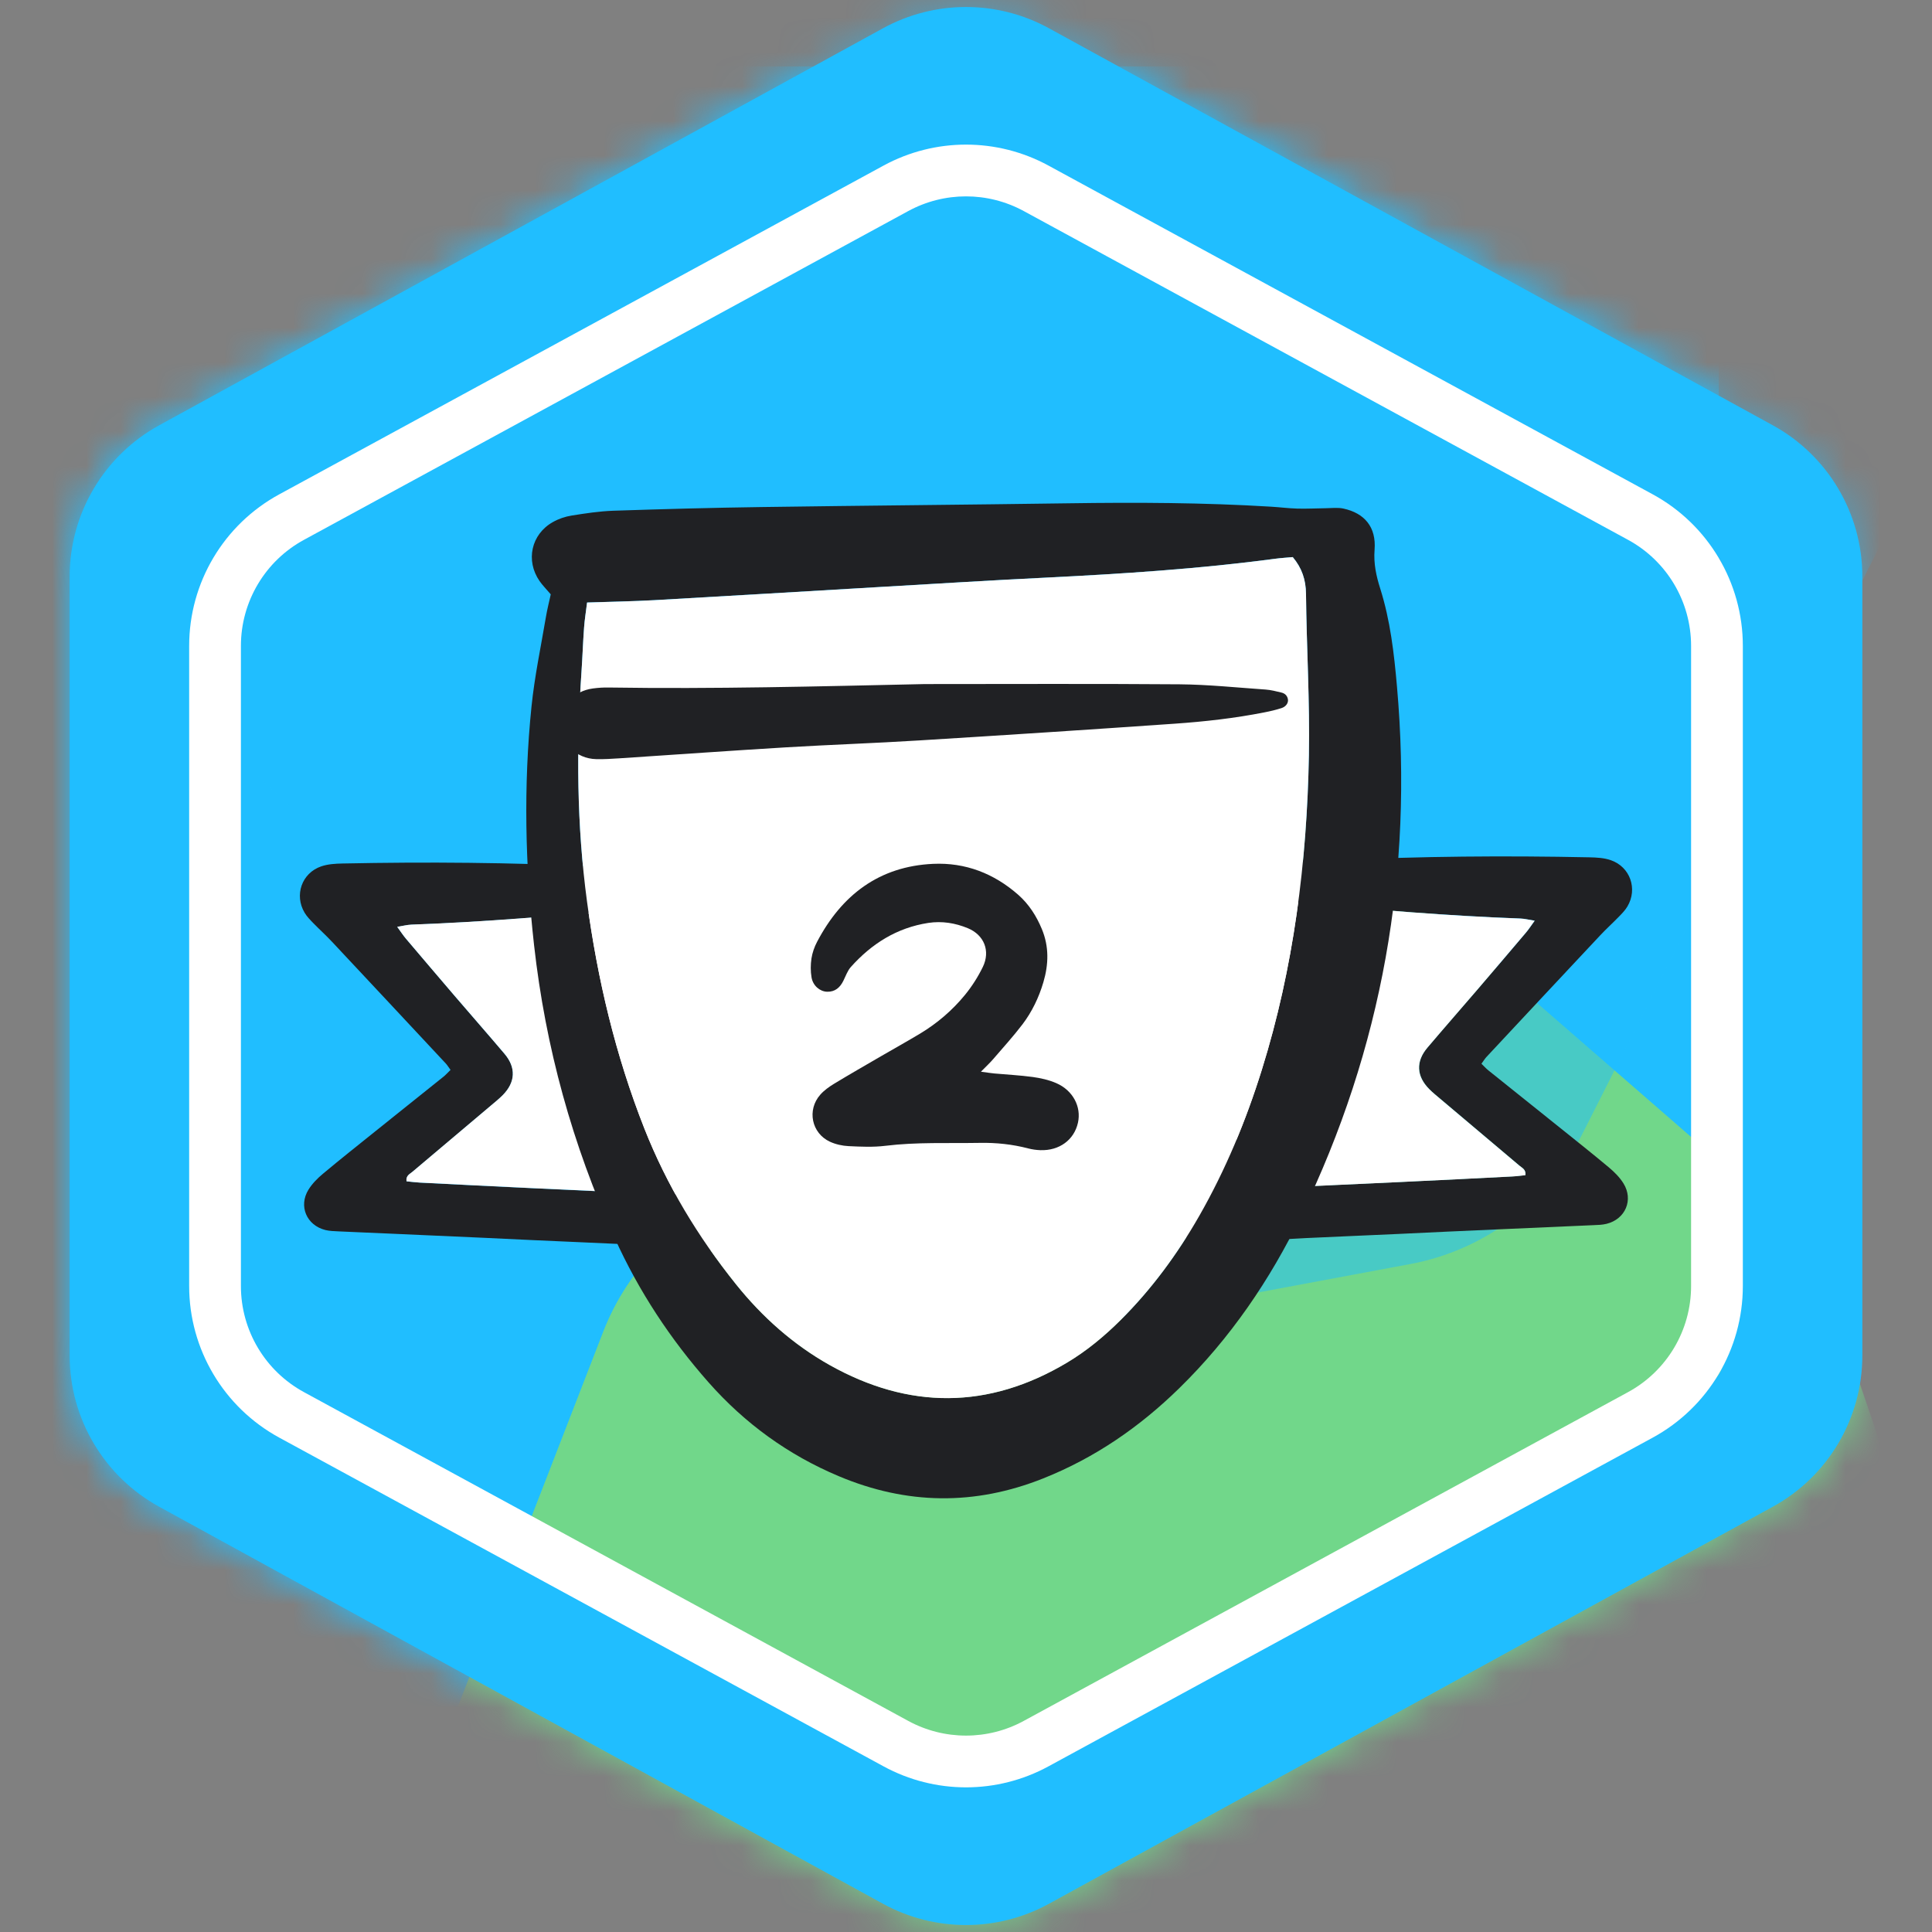 <svg width="56" height="56" viewBox="0 0 56 56" fill="none" xmlns="http://www.w3.org/2000/svg">
<rect x="0" y="0" width="56" height="56" fill="#808080" stroke="none"/>
<mask id="mask0_1235_87065" style="mask-type:alpha" maskUnits="userSpaceOnUse" x="2" y="0" width="52" height="56">
<path d="M29.683 2.134L50.664 13.642C51.784 14.256 52.481 15.432 52.481 16.71V39.29C52.481 40.568 51.784 41.744 50.664 42.358L29.683 53.866C28.635 54.441 27.365 54.441 26.317 53.866L5.336 42.358C4.216 41.744 3.519 40.568 3.519 39.29V16.71C3.519 15.432 4.216 14.256 5.336 13.642L26.317 2.134C27.365 1.559 28.635 1.559 29.683 2.134Z" fill="white" stroke="black" stroke-width="3"/>
</mask>
<g mask="url(#mask0_1235_87065)">
<rect x="1.029" y="1.926" width="48.792" height="52.858" fill="#20BEFF"/>
<g style="mix-blend-mode:multiply">
<path d="M30.088 25.134C32.687 22.53 36.858 22.383 39.635 24.797L51.08 34.749C52.012 35.56 52.713 36.602 53.112 37.771L57.586 50.887C58.434 53.373 57.819 56.125 55.993 58.013L46.455 67.877C44.45 69.95 41.378 70.582 38.717 69.467L16.442 60.132C12.945 58.667 11.25 54.682 12.621 51.146L17.487 38.594C17.838 37.689 18.374 36.866 19.06 36.179L30.088 25.134Z" fill="#71D78A"/>
</g>
<g style="mix-blend-mode:multiply" opacity="0.5">
<path d="M61.195 -7.794C63.253 -5.65 63.732 -2.439 62.39 0.213L45.84 32.918C44.856 34.863 43.022 36.239 40.879 36.639L29.119 38.835C26.931 39.244 24.679 38.588 23.053 37.067L3.248 18.549C0.77 16.233 0.31 12.473 2.156 9.627L23.009 -22.521C24.249 -24.432 26.342 -25.621 28.619 -25.706L40.334 -26.147C42.331 -26.222 44.265 -25.44 45.648 -23.998L61.195 -7.794Z" fill="#20BEFF"/>
</g>
</g>
<g clip-path="url(#clip0_1235_87065)">
<path d="M13.059 31.012C12.993 30.922 12.961 30.867 12.918 30.822C11.82 29.646 10.723 28.47 9.623 27.297C9.447 27.109 9.255 26.936 9.076 26.752C8.987 26.66 8.895 26.566 8.83 26.457C8.524 25.945 8.747 25.305 9.311 25.112C9.504 25.046 9.721 25.033 9.928 25.029C12.372 24.979 14.817 24.998 17.26 25.116C18.014 25.152 18.769 25.194 19.523 25.244C19.795 25.262 20.067 25.3 20.336 25.348C20.476 25.374 20.613 25.43 20.742 25.494C20.883 25.563 20.885 25.781 21.081 25.811C21.227 25.833 21.345 25.925 21.436 26.045C21.549 26.192 21.567 26.368 21.593 26.544C21.739 27.549 21.801 28.559 21.823 29.573C21.861 31.326 21.899 33.078 21.934 34.831C21.938 35.039 21.936 35.251 21.908 35.457C21.838 35.966 21.503 36.257 20.993 36.271C20.928 36.272 20.864 36.27 20.8 36.263C19.023 36.072 17.238 36.033 15.455 35.946C13.575 35.854 11.695 35.777 9.815 35.692C9.687 35.686 9.556 35.683 9.432 35.653C8.886 35.517 8.646 34.957 8.943 34.48C9.051 34.307 9.204 34.152 9.363 34.02C9.868 33.597 10.386 33.188 10.899 32.775C11.552 32.251 12.206 31.73 12.858 31.206C12.919 31.157 12.972 31.097 13.059 31.012L13.059 31.012ZM20.253 26.114C19.528 26.197 18.858 26.284 18.187 26.35C16.104 26.554 14.019 26.726 11.928 26.803C11.804 26.807 11.682 26.84 11.514 26.866C11.617 27.006 11.684 27.111 11.764 27.206C12.232 27.759 12.702 28.311 13.173 28.861C13.655 29.422 14.144 29.979 14.622 30.544C14.966 30.948 14.944 31.371 14.569 31.749C14.468 31.851 14.354 31.943 14.243 32.036C13.481 32.68 12.717 33.322 11.956 33.967C11.878 34.033 11.76 34.08 11.784 34.242C11.915 34.255 12.039 34.272 12.165 34.279C13.242 34.334 14.319 34.389 15.396 34.439C16.811 34.506 18.225 34.571 19.64 34.631C19.81 34.638 19.991 34.684 20.168 34.572C20.173 34.473 20.185 34.379 20.183 34.285C20.147 32.74 20.106 31.196 20.076 29.651C20.059 28.75 20.03 27.849 20.139 26.95C20.172 26.682 20.212 26.416 20.253 26.114L20.253 26.114Z" fill="#202124"/>
<path d="M42.941 30.832C43.007 30.742 43.039 30.688 43.081 30.642C44.179 29.466 45.276 28.29 46.377 27.117C46.553 26.929 46.745 26.756 46.923 26.572C47.013 26.48 47.105 26.386 47.17 26.277C47.475 25.766 47.252 25.126 46.688 24.932C46.496 24.866 46.279 24.854 46.072 24.85C43.627 24.799 41.183 24.818 38.74 24.936C37.985 24.973 37.23 25.014 36.476 25.064C36.204 25.082 35.932 25.12 35.663 25.169C35.524 25.194 35.386 25.251 35.258 25.314C35.117 25.383 35.114 25.601 34.918 25.631C34.772 25.654 34.654 25.745 34.563 25.865C34.45 26.012 34.432 26.188 34.407 26.364C34.26 27.369 34.198 28.379 34.176 29.393C34.138 31.146 34.1 32.898 34.066 34.651C34.062 34.859 34.064 35.071 34.092 35.277C34.161 35.786 34.496 36.077 35.007 36.091C35.071 36.093 35.136 36.09 35.2 36.084C36.977 35.892 38.762 35.853 40.545 35.766C42.424 35.674 44.304 35.597 46.184 35.512C46.312 35.507 46.444 35.504 46.567 35.473C47.114 35.338 47.353 34.778 47.057 34.301C46.949 34.127 46.795 33.973 46.637 33.84C46.131 33.417 45.614 33.008 45.1 32.595C44.448 32.071 43.794 31.55 43.142 31.026C43.08 30.977 43.027 30.917 42.94 30.833L42.941 30.832ZM35.746 25.934C36.471 26.018 37.141 26.105 37.813 26.17C39.895 26.374 41.98 26.546 44.072 26.623C44.195 26.628 44.317 26.66 44.485 26.686C44.383 26.826 44.316 26.932 44.235 27.027C43.767 27.579 43.298 28.131 42.826 28.681C42.344 29.243 41.856 29.799 41.377 30.364C41.034 30.768 41.056 31.192 41.43 31.569C41.532 31.672 41.645 31.763 41.756 31.856C42.518 32.5 43.282 33.142 44.044 33.787C44.121 33.853 44.239 33.9 44.216 34.062C44.085 34.075 43.96 34.093 43.834 34.099C42.757 34.154 41.68 34.209 40.604 34.26C39.189 34.326 37.774 34.391 36.359 34.451C36.189 34.458 36.008 34.505 35.832 34.392C35.826 34.294 35.815 34.199 35.817 34.105C35.852 32.56 35.893 31.016 35.923 29.471C35.941 28.571 35.969 27.669 35.86 26.77C35.828 26.503 35.788 26.236 35.747 25.934L35.746 25.934Z" fill="#202124"/>
<path d="M20.252 26.111C20.21 26.414 20.17 26.68 20.138 26.948C20.029 27.846 20.057 28.748 20.075 29.649C20.105 31.194 20.147 32.738 20.181 34.282C20.184 34.377 20.172 34.471 20.166 34.57C19.99 34.682 19.809 34.636 19.639 34.629C18.224 34.568 16.809 34.504 15.395 34.437C14.318 34.386 13.241 34.332 12.164 34.277C12.039 34.27 11.913 34.253 11.783 34.24C11.759 34.077 11.877 34.03 11.954 33.965C12.716 33.32 13.479 32.677 14.242 32.034C14.353 31.94 14.466 31.849 14.568 31.747C14.943 31.369 14.964 30.946 14.621 30.541C14.143 29.977 13.654 29.421 13.172 28.858C12.701 28.308 12.231 27.757 11.763 27.204C11.683 27.109 11.615 27.003 11.513 26.864C11.681 26.837 11.803 26.805 11.926 26.8C14.018 26.724 16.103 26.552 18.186 26.347C18.857 26.282 19.527 26.195 20.252 26.112L20.252 26.111Z" fill="white"/>
<path d="M35.744 25.936C35.785 26.238 35.825 26.504 35.858 26.772C35.966 27.67 35.938 28.572 35.921 29.473C35.89 31.018 35.849 32.562 35.814 34.106C35.812 34.201 35.824 34.295 35.829 34.394C36.005 34.506 36.187 34.46 36.357 34.453C37.772 34.393 39.186 34.328 40.601 34.261C41.678 34.211 42.755 34.156 43.831 34.101C43.957 34.095 44.082 34.077 44.213 34.064C44.236 33.901 44.119 33.854 44.041 33.789C43.28 33.144 42.516 32.502 41.753 31.858C41.643 31.765 41.529 31.673 41.427 31.571C41.053 31.194 41.031 30.77 41.374 30.366C41.853 29.801 42.341 29.245 42.823 28.683C43.295 28.133 43.764 27.581 44.233 27.028C44.313 26.933 44.38 26.828 44.482 26.688C44.314 26.662 44.192 26.629 44.069 26.625C41.977 26.548 39.893 26.376 37.81 26.172C37.138 26.106 36.469 26.019 35.744 25.936L35.744 25.936Z" fill="white"/>
<path d="M15.963 17.226C15.831 17.071 15.724 16.964 15.64 16.843C15.229 16.249 15.396 15.485 16.026 15.132C16.19 15.039 16.38 14.974 16.567 14.944C16.967 14.88 17.372 14.818 17.776 14.804C19.209 14.756 20.642 14.717 22.075 14.697C25.048 14.654 28.022 14.631 30.996 14.588C32.943 14.559 34.89 14.568 36.834 14.686C37.09 14.701 37.346 14.735 37.602 14.742C37.879 14.75 38.155 14.734 38.431 14.731C38.601 14.729 38.777 14.706 38.939 14.741C39.554 14.874 39.894 15.279 39.843 15.933C39.811 16.335 39.891 16.694 40.006 17.058C40.299 17.984 40.408 18.939 40.492 19.899C40.966 25.266 40.066 30.387 37.715 35.239C36.813 37.1 35.66 38.793 34.174 40.245C33.029 41.364 31.737 42.255 30.242 42.851C28.253 43.645 26.279 43.617 24.31 42.787C22.846 42.171 21.592 41.261 20.541 40.072C19.429 38.814 18.516 37.426 17.821 35.893C16.59 33.183 15.811 30.353 15.48 27.395C15.222 25.09 15.17 22.784 15.406 20.477C15.495 19.607 15.678 18.746 15.824 17.882C15.859 17.672 15.912 17.465 15.964 17.226H15.963ZM17.017 17.463C16.985 17.725 16.947 17.955 16.93 18.186C16.899 18.613 16.884 19.041 16.855 19.468C16.704 21.694 16.716 23.916 17.015 26.131C17.32 28.387 17.84 30.586 18.678 32.709C19.328 34.358 20.233 35.851 21.336 37.228C22.093 38.172 22.992 38.972 24.045 39.563C26.342 40.855 28.649 40.856 30.929 39.495C31.501 39.154 32.012 38.73 32.484 38.26C33.385 37.362 34.129 36.347 34.759 35.245C35.527 33.902 36.115 32.481 36.575 31.006C37.501 28.04 37.882 24.988 37.939 21.895C37.968 20.334 37.871 18.773 37.855 17.212C37.851 16.803 37.738 16.465 37.472 16.147C37.301 16.163 37.131 16.172 36.963 16.195C34.756 16.489 32.535 16.632 30.312 16.742C28.687 16.822 27.064 16.923 25.441 17.017C23.283 17.143 21.126 17.274 18.968 17.395C18.351 17.43 17.732 17.439 17.017 17.463Z" fill="#202124"/>
<path d="M17.017 17.465C17.731 17.441 18.35 17.431 18.968 17.397C21.126 17.276 23.283 17.144 25.44 17.019C27.064 16.925 28.688 16.823 30.311 16.744C32.535 16.633 34.755 16.491 36.963 16.196C37.131 16.174 37.3 16.164 37.471 16.148C37.737 16.466 37.85 16.805 37.855 17.213C37.871 18.775 37.968 20.337 37.939 21.896C37.882 24.989 37.501 28.041 36.575 31.008C36.115 32.483 35.527 33.904 34.759 35.247C34.129 36.348 33.384 37.364 32.483 38.261C32.011 38.731 31.501 39.155 30.929 39.497C28.649 40.858 26.342 40.856 24.044 39.565C22.992 38.973 22.093 38.173 21.336 37.229C20.232 35.853 19.328 34.359 18.677 32.711C17.84 30.587 17.319 28.388 17.015 26.133C16.717 23.918 16.704 21.696 16.855 19.47C16.884 19.043 16.898 18.615 16.93 18.188C16.947 17.956 16.984 17.727 17.017 17.465Z" fill="white"/>
<path d="M28.433 31.064C28.632 31.091 28.726 31.107 28.822 31.115C29.192 31.149 29.565 31.167 29.933 31.217C30.165 31.249 30.403 31.302 30.616 31.395C31.101 31.605 31.348 32.082 31.245 32.543C31.134 33.041 30.705 33.357 30.155 33.338C30.038 33.334 29.918 33.317 29.805 33.288C29.343 33.167 28.872 33.118 28.397 33.127C27.485 33.143 26.571 33.1 25.66 33.212C25.31 33.255 24.95 33.238 24.596 33.221C24.414 33.212 24.223 33.17 24.058 33.094C23.522 32.848 23.385 32.172 23.777 31.729C23.887 31.605 24.029 31.503 24.172 31.416C24.62 31.144 25.075 30.884 25.528 30.62C25.908 30.399 26.293 30.186 26.67 29.959C27.167 29.66 27.605 29.284 27.971 28.837C28.172 28.591 28.348 28.315 28.487 28.029C28.713 27.565 28.526 27.099 28.052 26.904C27.688 26.754 27.304 26.691 26.908 26.751C25.997 26.891 25.266 27.353 24.662 28.029C24.565 28.138 24.514 28.29 24.447 28.425C24.35 28.625 24.204 28.752 23.974 28.746C23.765 28.74 23.564 28.572 23.523 28.331C23.492 28.151 23.494 27.959 23.521 27.779C23.547 27.614 23.605 27.448 23.683 27.3C24.396 25.943 25.481 25.111 27.047 25.039C27.979 24.996 28.809 25.316 29.513 25.935C29.823 26.208 30.041 26.549 30.199 26.93C30.41 27.438 30.396 27.952 30.243 28.47C30.112 28.913 29.914 29.326 29.637 29.691C29.371 30.04 29.074 30.366 28.788 30.699C28.702 30.8 28.603 30.891 28.432 31.065L28.433 31.064Z" fill="#202124"/>
<path d="M26.766 19.828C29.24 19.828 31.715 19.816 34.189 19.835C35.022 19.842 35.853 19.93 36.685 19.987C36.839 19.998 36.991 20.038 37.142 20.074C37.245 20.098 37.316 20.167 37.332 20.276C37.346 20.375 37.274 20.484 37.144 20.525C36.983 20.577 36.817 20.616 36.651 20.648C35.79 20.819 34.918 20.916 34.044 20.977C31.576 21.149 29.107 21.31 26.638 21.462C25.354 21.542 24.067 21.585 22.783 21.662C21.174 21.759 19.567 21.874 17.959 21.98C17.733 21.994 17.507 22.01 17.281 22.004C16.988 21.997 16.731 21.883 16.52 21.68C16.124 21.297 16.108 20.722 16.482 20.319C16.671 20.115 16.907 19.993 17.182 19.956C17.335 19.935 17.491 19.925 17.646 19.928C20.686 19.975 23.726 19.895 26.765 19.829L26.766 19.828Z" fill="#202124"/>
</g>
<path fill-rule="evenodd" clip-rule="evenodd" d="M49.462 15.834L28.481 4.326C28.181 4.162 27.819 4.162 27.519 4.326L6.538 15.834C6.218 16.009 6.019 16.346 6.019 16.711V39.29C6.019 39.655 6.218 39.991 6.538 40.167L27.519 51.675C27.819 51.839 28.181 51.839 28.481 51.675L49.462 40.167C49.782 39.991 49.981 39.655 49.981 39.29V16.711C49.981 16.346 49.782 16.009 49.462 15.834ZM30.404 0.819C28.907 -0.002 27.093 -0.002 25.595 0.819L4.615 12.327C3.014 13.205 2.019 14.885 2.019 16.711V39.29C2.019 41.116 3.014 42.796 4.615 43.674L25.595 55.182C27.093 56.003 28.907 56.003 30.404 55.182L51.385 43.674C52.986 42.796 53.981 41.116 53.981 39.29V16.711C53.981 14.885 52.986 13.205 51.385 12.327L30.404 0.819Z" fill="#20BEFF"/>
<path fill-rule="evenodd" clip-rule="evenodd" d="M47.189 15.647L29.673 6.117C28.63 5.55 27.37 5.55 26.327 6.117L8.811 15.647C7.684 16.259 6.983 17.439 6.983 18.721V37.278C6.983 38.56 7.684 39.739 8.811 40.352L26.327 49.882C27.37 50.449 28.63 50.449 29.673 49.882L47.189 40.352C48.316 39.739 49.017 38.56 49.017 37.278V18.721C49.017 17.439 48.316 16.259 47.189 15.647ZM30.39 4.799C28.9 3.989 27.101 3.989 25.611 4.799L8.094 14.329C6.485 15.204 5.483 16.89 5.483 18.721V37.278C5.483 39.109 6.485 40.794 8.094 41.67L25.611 51.199C27.101 52.01 28.9 52.01 30.39 51.199L47.906 41.67C49.515 40.794 50.517 39.109 50.517 37.278V18.721C50.517 16.89 49.515 15.204 47.906 14.329L30.39 4.799Z" fill="white"/>
<defs>
<clipPath id="clip0_1235_87065">
<rect width="40" height="40" fill="white" transform="translate(8 8)"/>
</clipPath>
</defs>
</svg>
